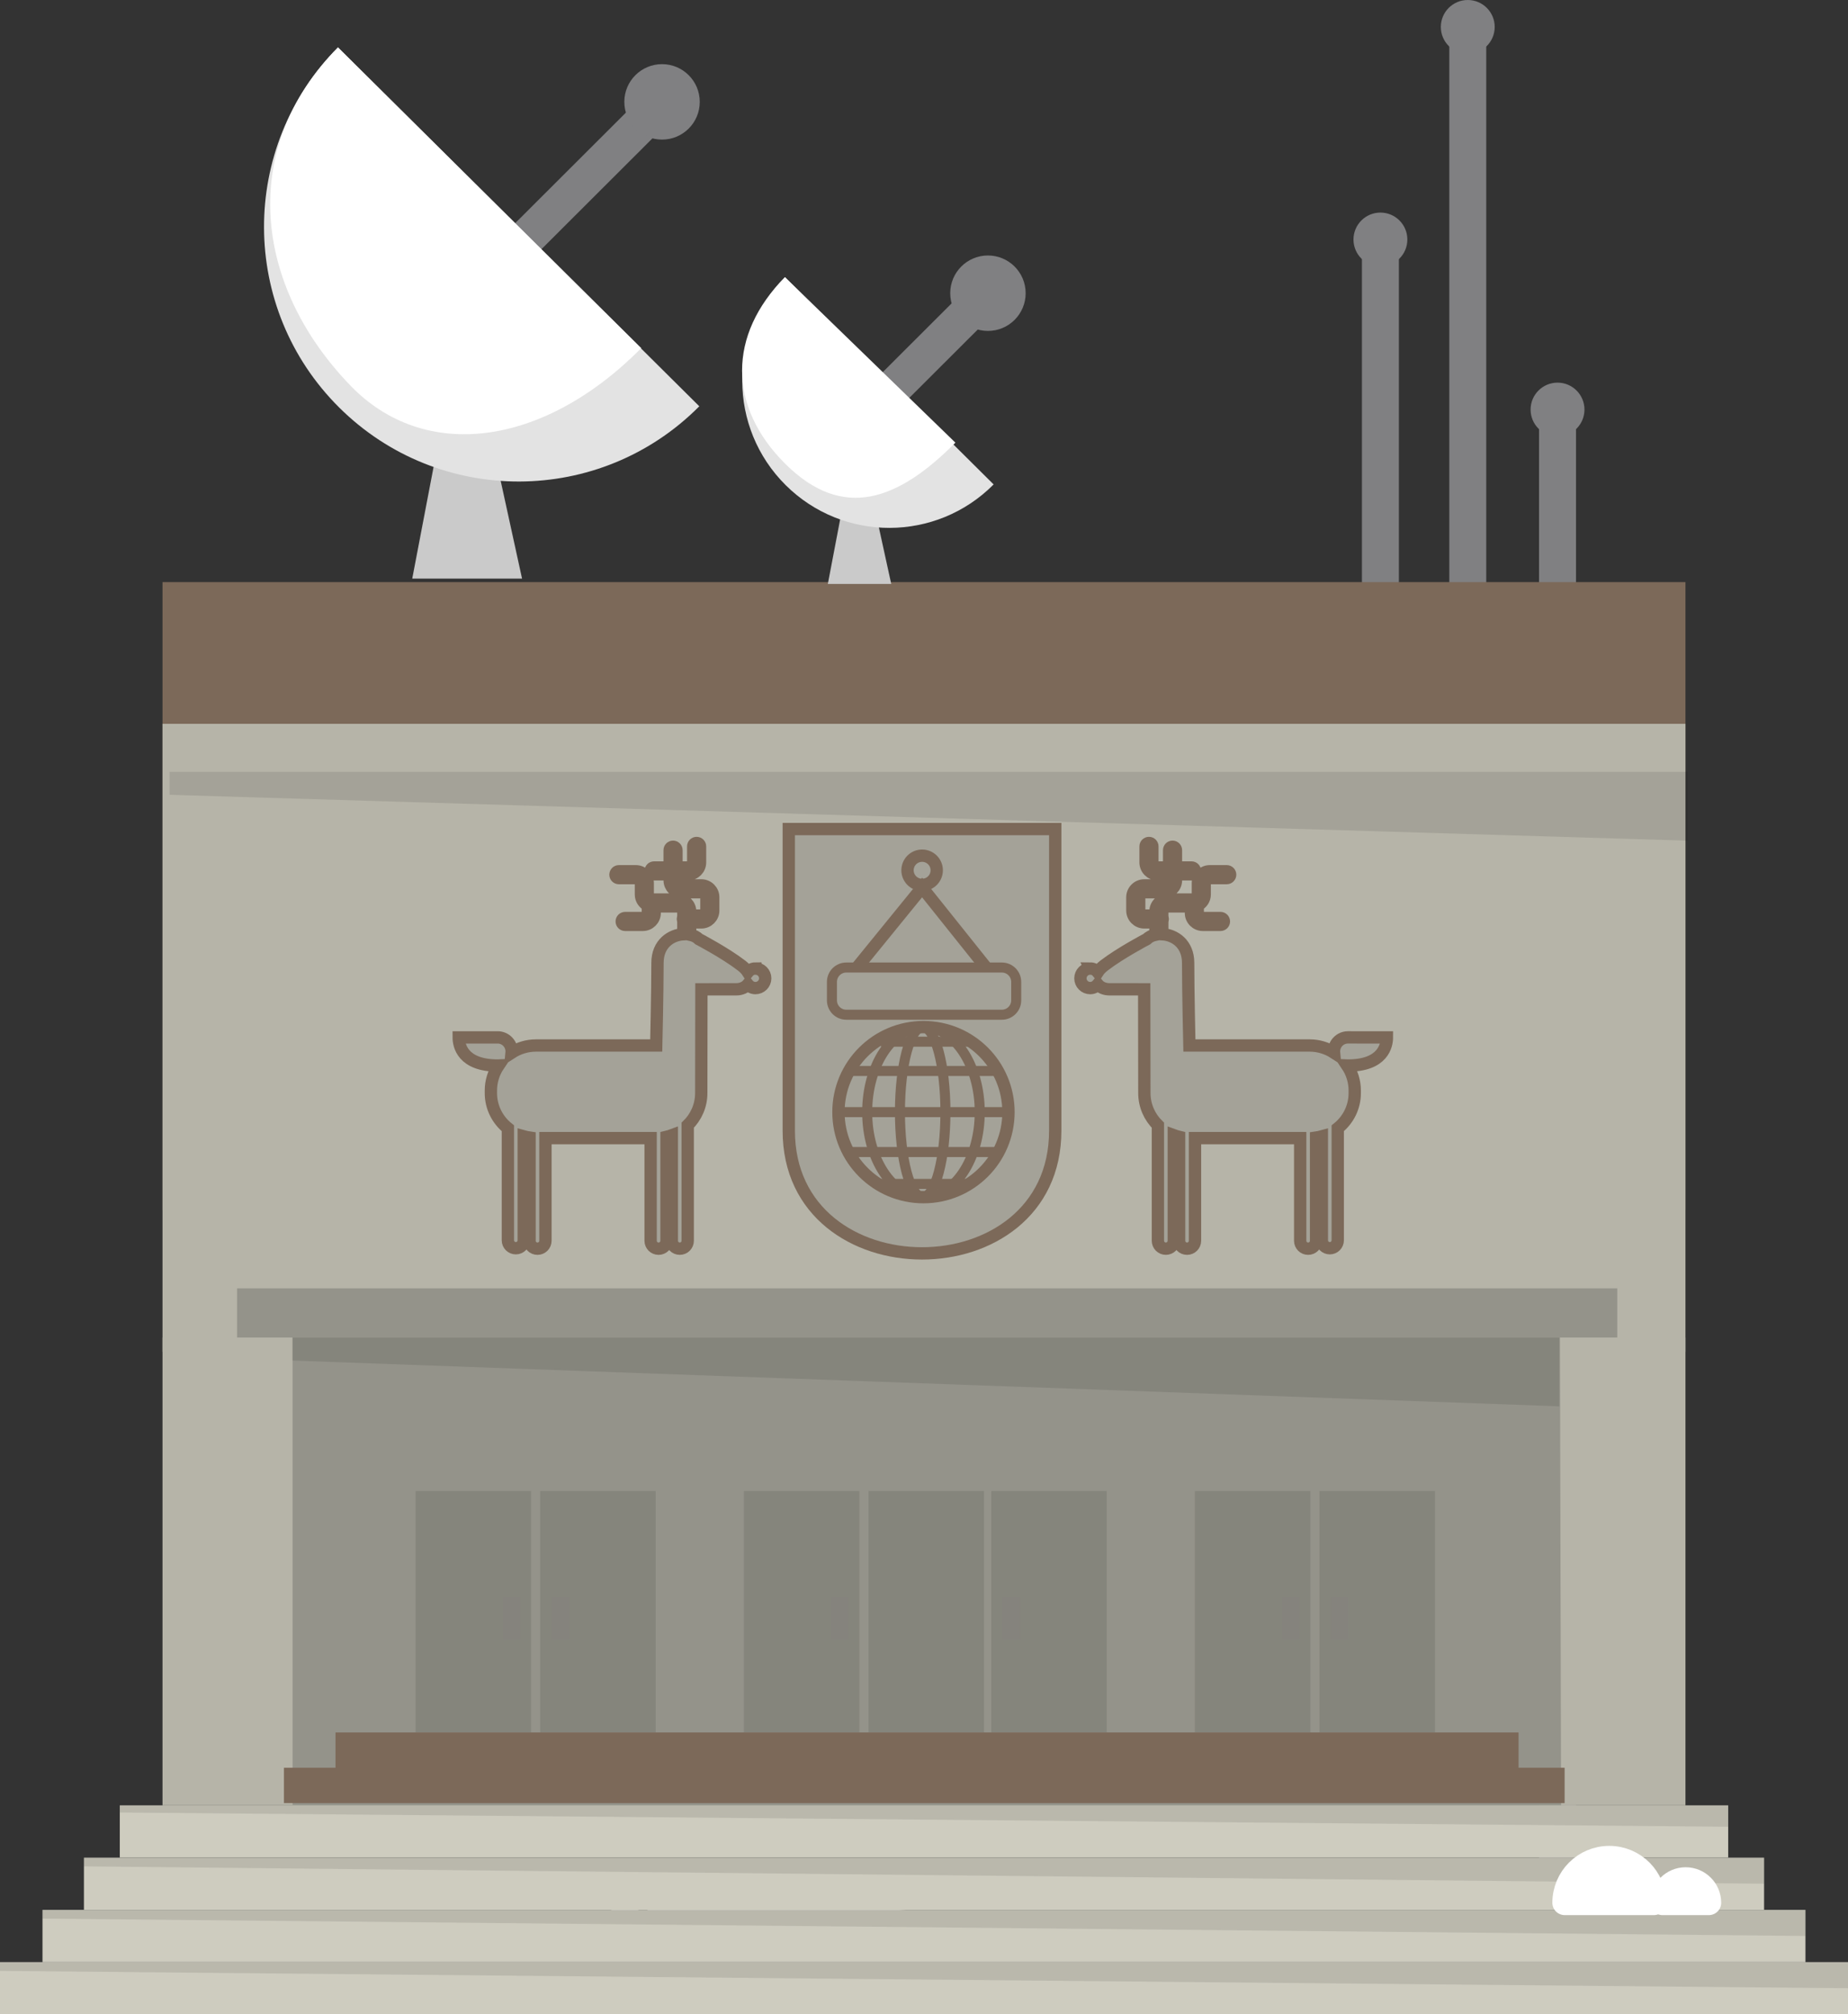 <?xml version="1.0" encoding="iso-8859-1"?>
<!-- Generator: Adobe Illustrator 18.0.0, SVG Export Plug-In . SVG Version: 6.00 Build 0)  -->
<!DOCTYPE svg PUBLIC "-//W3C//DTD SVG 1.1//EN" "http://www.w3.org/Graphics/SVG/1.1/DTD/svg11.dtd">
<svg version="1.1" id="Layer_1" xmlns="http://www.w3.org/2000/svg" xmlns:xlink="http://www.w3.org/1999/xlink" x="0px" y="0px"
	 viewBox="0 49.055 149.991 163.458" style="enable-background:new 0 49.055 149.991 163.458;" xml:space="preserve">
<rect x="0" y="49.055" width="149.991" height="163.458" fill="#333333" stroke="none"/>
<path style="fill:none;stroke:#808082;stroke-width:3;stroke-miterlimit:10;" d="M112.04,188.856V67.932"/>
<circle style="fill:#808082;" cx="112.04" cy="68.491" r="2.186"/>
<path style="fill:none;stroke:#808082;stroke-width:3;stroke-miterlimit:10;" d="M119.13,171.605V50.681"/>
<circle style="fill:#808082;" cx="119.13" cy="51.241" r="2.186"/>
<path style="fill:none;stroke:#808082;stroke-width:3;stroke-miterlimit:10;" d="M126.415,202.656V81.732"/>
<circle style="fill:#808082;" cx="126.415" cy="82.291" r="2.186"/>
<path style="fill:#7C6959;" d="M13.19,96.291h123.609v50.963H13.19L13.19,96.291z"/>
<path style="fill:#B6B4A8;" d="M13.19,107.791h123.609v50.963H13.19L13.19,107.791z"/>
<path style="fill:#94938A;" d="M19.24,153.602h112.023v38.669H19.24V153.602z"/>
<path style="fill:#B6B4A8;" d="M13.19,157.592h123.609v37.962H13.19L13.19,157.592z"/>
<path style="fill:#94938A;" d="M126.703,195.554H23.748v-37.962h102.863L126.703,195.554z"/>
<g>
	<path style="fill:#7C6959;" d="M23.046,192.501H126.99v2.869H23.046V192.501z"/>
	<path style="fill:#7C6959;" d="M27.232,189.638h96.02v2.869h-96.02V189.638z"/>
</g>
<path style="opacity:0.1;enable-background:new    ;" d="M43.844,170.047h9.374v19.585h-9.374V170.047z"/>
<path style="opacity:0.1;enable-background:new    ;" d="M33.732,170.047h9.374v19.585h-9.374V170.047z"/>
<g>
	<path style="fill:#85837D;" d="M40.821,178.649h1.415v3.473h-1.415V178.649z"/>
	<path style="fill:#85837D;" d="M44.763,178.649h1.415v3.473h-1.415V178.649z"/>
</g>
<path style="opacity:0.1;enable-background:new    ;" d="M107.095,170.047h9.374v19.585h-9.374V170.047z"/>
<path style="opacity:0.1;enable-background:new    ;" d="M96.981,170.047h9.374v19.585h-9.374V170.047z"/>
<g>
	<path style="fill:#85837D;" d="M104.071,178.649h1.415v3.473h-1.415V178.649z"/>
	<path style="fill:#85837D;" d="M108.015,178.649h1.415v3.473h-1.415V178.649z"/>
</g>
<path style="opacity:0.1;enable-background:new    ;" d="M80.455,170.047h9.374v19.585h-9.374V170.047z"/>
<path style="fill:#85837D;" d="M81.369,178.649h1.415v3.473h-1.415V178.649z"/>
<path style="opacity:0.1;enable-background:new    ;" d="M70.49,170.047h9.374v19.585H70.49V170.047z"/>
<path style="opacity:0.1;enable-background:new    ;" d="M60.376,170.047h9.374v19.585h-9.374V170.047z"/>
<path style="fill:#85837D;" d="M67.466,178.649h1.415v3.473h-1.415V178.649z"/>
<g>
	<path style="fill:#FFFFFF;stroke:#FFFFFF;stroke-width:1.102;stroke-linejoin:round;stroke-miterlimit:10;" d="M52.153,206.468
		c0-1.66,1.346-3.004,3.006-3.004s28.646,1.344,28.646,3.004H52.15H52.153z"/>
	<path style="fill:#FFFFFF;stroke:#FFFFFF;stroke-width:1.102;stroke-linejoin:round;stroke-miterlimit:10;" d="M48.611,206.468
		c0-1.161,0.941-2.102,2.103-2.102c1.162,0,2.102,0.941,2.102,2.102C52.816,206.468,48.611,206.468,48.611,206.468z"/>
</g>
<g>
	<path style="fill:#CECCBF;" d="M9.723,195.554h130.544v4.241H9.723L9.723,195.554z"/>
	<path style="fill:#CECCBF;" d="M6.812,199.798H143.18v4.239H6.812L6.812,199.798z"/>
	<path style="fill:#CECCBF;" d="M3.449,204.036h143.09v4.241H3.449L3.449,204.036z"/>
	<path style="fill:#CECCBF;" d="M0,208.274h149.991v4.24H0V208.274z"/>
</g>
<path style="opacity:0.1;enable-background:new    ;" d="M6.812,199.798h136.363v2.116L6.812,200.505L6.812,199.798z"/>
<path style="opacity:0.1;enable-background:new    ;" d="M9.723,195.554h130.544v1.737L9.723,196.135L9.723,195.554z"/>
<path style="opacity:0.1;enable-background:new    ;" d="M3.449,204.036h143.09v2.116l-143.09-1.409L3.449,204.036z"/>
<path style="opacity:0.1;enable-background:new    ;" d="M0,208.274h149.991v2.122L0,208.987V208.274z"/>
<g>
	<path style="fill:#FFFFFF;stroke:#FFFFFF;stroke-width:2;stroke-linejoin:round;stroke-miterlimit:10;" d="M134.931,203.461
		c0-1.041,0.844-1.884,1.884-1.884c1.04,0,1.884,0.844,1.884,1.884H134.931z"/>
	<path style="fill:#FFFFFF;stroke:#FFFFFF;stroke-width:2;stroke-linejoin:round;stroke-miterlimit:10;" d="M126.996,203.461
		c0-1.999,1.619-3.618,3.618-3.618s3.618,1.619,3.618,3.618H126.996z"/>
</g>
<path style="opacity:0.1;enable-background:new    ;" d="M23.731,157.592h102.834v5.583l-102.834-3.715L23.731,157.592z"/>
<path style="opacity:0.1;enable-background:new    ;" d="M13.765,111.684h123.19v5.589l-123.19-3.72L13.765,111.684z"/>
<path style="opacity:0.1;enable-background:new    ;" d="M85.647,140.802V116.33H64.02v24.472
	C64.02,154.085,85.647,154.085,85.647,140.802"/>
<path style="opacity:0.1;enable-background:new    ;" d="M61.313,127.646c-0.248,0-0.467,0.117-0.613,0.296
	c-0.111-0.174-0.281-0.357-0.523-0.543c-1.32-1.015-3.45-2.132-3.45-2.132c-0.179-0.179-0.429-0.301-0.712-0.362v-1.001h0.909
	c0.532,0,0.965-0.433,0.965-0.965v-1.071c0-0.532-0.433-0.965-0.965-0.965h-1.606c-0.227,0-0.412-0.185-0.412-0.412v-0.488h0.947
	c0.532,0,0.965-0.433,0.965-0.965v-1.3c0-0.153-0.124-0.277-0.277-0.277c-0.153,0-0.277,0.124-0.277,0.277v1.3
	c0,0.227-0.185,0.412-0.412,0.412h-0.947v-1.406c0-0.152-0.124-0.277-0.277-0.277s-0.277,0.124-0.277,0.277v1.406H53.09
	c-0.153,0-0.277,0.124-0.277,0.277s0.124,0.277,0.277,0.277h1.263v0.488c0,0.532,0.432,0.965,0.965,0.965h1.606
	c0.227,0,0.412,0.185,0.412,0.412v1.071c0,0.227-0.185,0.412-0.412,0.412h-0.909v-0.336c0-0.532-0.432-0.965-0.965-0.965h-2.065
	c-0.227,0-0.412-0.185-0.412-0.412v-0.918c0-0.532-0.433-0.965-0.965-0.965h-1.377c-0.153,0-0.277,0.124-0.277,0.277
	s0.124,0.277,0.277,0.277h1.377c0.227,0,0.412,0.185,0.412,0.412v0.918c0,0.388,0.232,0.722,0.564,0.875v0.624
	c0,0.227-0.185,0.412-0.412,0.412h-1.434c-0.153,0-0.277,0.124-0.277,0.277s0.124,0.277,0.277,0.277h1.434
	c0.532,0,0.965-0.433,0.965-0.965v-0.534h1.914c0.227,0,0.412,0.185,0.412,0.412v0.474c-0.024,0.041-0.039,0.087-0.039,0.138
	c0,0.051,0.014,0.097,0.039,0.138v1.097c-0.994,0.053-2.099,0.768-2.099,2.323c0,2.336-0.102,6.707-0.102,6.707h-9.764
	c-0.729,0-1.407,0.216-1.977,0.584c0.003-0.033,0.005-0.067,0.005-0.101c0-0.631-0.507-1.142-1.133-1.142
	c-0.626,0-2.881,0.001-3.163,0.001c0,0.63,0.293,2.283,3.163,2.283c0.023,0,0.046-0.002,0.068-0.003
	c-0.39,0.582-0.619,1.281-0.619,2.034v0.203c0,1.156,0.539,2.187,1.379,2.857v9.09c0,0.357,0.289,0.645,0.645,0.645
	s0.645-0.289,0.645-0.645v-8.43c0.152,0.043,0.309,0.075,0.469,0.098v8.371c0,0.357,0.289,0.645,0.645,0.645
	s0.645-0.289,0.645-0.645v-8.33h8.537v8.33c0,0.357,0.289,0.645,0.645,0.645s0.645-0.289,0.645-0.645v-8.43
	c0.147-0.035,0.291-0.079,0.431-0.131v8.56c0,0.356,0.289,0.645,0.645,0.645c0.357,0,0.645-0.289,0.645-0.645v-9.375
	c0.677-0.664,1.099-1.588,1.099-2.611l0.013-8.416l2.842-0.004c0.37,0,0.723-0.15,0.926-0.396c0.145,0.182,0.366,0.3,0.617,0.3
	c0.438,0,0.793-0.355,0.793-0.793c0-0.438-0.357-0.793-0.795-0.793"/>
<path style="opacity:0.1;enable-background:new    ;" d="M88.482,127.646c0.248,0,0.467,0.117,0.614,0.296
	c0.111-0.174,0.281-0.357,0.523-0.543c1.32-1.015,3.45-2.132,3.45-2.132c0.179-0.179,0.429-0.301,0.712-0.362v-1.001h-0.909
	c-0.532,0-0.965-0.433-0.965-0.965v-1.071c0-0.532,0.433-0.965,0.965-0.965h1.606c0.227,0,0.412-0.185,0.412-0.412v-0.488h-0.947
	c-0.532,0-0.965-0.433-0.965-0.965v-1.3c0-0.153,0.124-0.277,0.277-0.277s0.277,0.124,0.277,0.277v1.3
	c0,0.227,0.185,0.412,0.412,0.412h0.947v-1.406c0-0.152,0.124-0.277,0.277-0.277c0.153,0,0.277,0.124,0.277,0.277v1.406h1.263
	c0.153,0,0.277,0.124,0.277,0.277s-0.124,0.277-0.277,0.277h-1.263v0.488c0,0.532-0.433,0.965-0.965,0.965h-1.606
	c-0.227,0-0.412,0.185-0.412,0.412v1.071c0,0.227,0.185,0.412,0.412,0.412h0.909v-0.336c0-0.532,0.433-0.965,0.965-0.965h2.065
	c0.227,0,0.412-0.185,0.412-0.412v-0.918c0-0.532,0.433-0.965,0.965-0.965h1.377c0.153,0,0.277,0.124,0.277,0.277
	s-0.124,0.277-0.277,0.277h-1.377c-0.227,0-0.412,0.185-0.412,0.412v0.918c0,0.388-0.232,0.722-0.564,0.875v0.624
	c0,0.227,0.185,0.412,0.412,0.412h1.434c0.153,0,0.277,0.124,0.277,0.277s-0.124,0.277-0.277,0.277h-1.434
	c-0.532,0-0.965-0.433-0.965-0.965v-0.534h-1.914c-0.227,0-0.412,0.185-0.412,0.412v0.474c0.024,0.041,0.039,0.087,0.039,0.138
	c0,0.051-0.014,0.097-0.039,0.138v1.097c0.994,0.053,2.099,0.768,2.099,2.323c0,2.336,0.102,6.707,0.102,6.707h9.764
	c0.729,0,1.407,0.216,1.977,0.584c-0.003-0.033-0.005-0.067-0.005-0.101c0-0.631,0.507-1.142,1.133-1.142
	c0.626,0,2.881,0.001,3.163,0.001c0,0.63-0.293,2.283-3.163,2.283c-0.023,0-0.045-0.002-0.068-0.003
	c0.39,0.582,0.619,1.281,0.619,2.034v0.203c0,1.156-0.539,2.187-1.379,2.857v9.09c0,0.357-0.289,0.645-0.645,0.645
	c-0.356,0-0.645-0.289-0.645-0.645v-8.43c-0.152,0.043-0.309,0.075-0.469,0.098v8.371c0,0.357-0.289,0.645-0.645,0.645
	c-0.357,0-0.645-0.289-0.645-0.645v-8.33h-8.537v8.33c0,0.357-0.289,0.645-0.645,0.645c-0.357,0-0.645-0.289-0.645-0.645v-8.43
	c-0.147-0.035-0.291-0.079-0.431-0.131v8.56c0,0.356-0.289,0.645-0.645,0.645c-0.357,0-0.645-0.289-0.645-0.645v-9.375
	c-0.677-0.664-1.099-1.588-1.099-2.611l-0.013-8.416l-2.842-0.004c-0.37,0-0.724-0.15-0.926-0.396c-0.145,0.182-0.366,0.3-0.617,0.3
	c-0.438,0-0.793-0.355-0.793-0.793c0-0.438,0.356-0.793,0.794-0.793"/>
<g>
	<path style="fill:none;stroke:#7C6959;stroke-miterlimit:10;" d="M85.647,140.802V116.33H64.02v24.472
		C64.02,154.085,85.647,154.085,85.647,140.802z"/>
	<circle style="fill:none;stroke:#7C6959;stroke-miterlimit:10;" cx="74.952" cy="139.301" r="6.9"/>
	<g>
		
			<ellipse style="fill:none;stroke:#7C6959;stroke-width:0.814;stroke-miterlimit:10;" cx="74.952" cy="139.301" rx="4.568" ry="6.9"/>
		
			<ellipse style="fill:none;stroke:#7C6959;stroke-width:0.814;stroke-miterlimit:10;" cx="74.889" cy="139.301" rx="1.846" ry="6.9"/>
		<path style="fill:none;stroke:#7C6959;stroke-width:0.814;stroke-miterlimit:10;" d="M68.052,139.301h14.02"/>
		<path style="fill:none;stroke:#7C6959;stroke-width:0.814;stroke-miterlimit:10;" d="M69.127,135.961h11.755"/>
		<path style="fill:none;stroke:#7C6959;stroke-width:0.814;stroke-miterlimit:10;" d="M71.502,133.586h7.441"/>
		<path style="fill:none;stroke:#7C6959;stroke-width:0.814;stroke-miterlimit:10;" d="M68.696,142.539h12.402"/>
		<path style="fill:none;stroke:#7C6959;stroke-width:0.814;stroke-miterlimit:10;" d="M71.393,145.126h7.226"/>
		<path style="fill:none;stroke:#7C6959;stroke-width:0.814;stroke-miterlimit:10;" d="M82.479,128.733
			c0-0.643-0.522-1.166-1.166-1.166H68.689c-0.643,0-1.166,0.522-1.166,1.166v1.498c0,0.643,0.522,1.166,1.166,1.166h12.624
			c0.643,0,1.166-0.522,1.166-1.166V128.733z"/>
	</g>
	<path style="fill:none;stroke:#7C6959;stroke-miterlimit:10;" d="M69.559,127.566l5.284-6.492l5.175,6.475"/>
	<circle style="fill:none;stroke:#7C6959;stroke-miterlimit:10;" cx="74.843" cy="119.676" r="1.186"/>
	<path style="fill:none;stroke:#7C6959;stroke-miterlimit:10;" d="M61.313,127.646c-0.248,0-0.467,0.117-0.613,0.296
		c-0.111-0.174-0.281-0.357-0.523-0.543c-1.32-1.015-3.45-2.132-3.45-2.132c-0.179-0.179-0.429-0.301-0.712-0.362v-1.001h0.909
		c0.532,0,0.965-0.433,0.965-0.965v-1.071c0-0.532-0.433-0.965-0.965-0.965h-1.606c-0.227,0-0.412-0.185-0.412-0.412v-0.488h0.947
		c0.532,0,0.965-0.433,0.965-0.965v-1.3c0-0.153-0.124-0.277-0.277-0.277c-0.153,0-0.277,0.124-0.277,0.277v1.3
		c0,0.227-0.185,0.412-0.412,0.412h-0.947v-1.406c0-0.152-0.124-0.277-0.277-0.277s-0.277,0.124-0.277,0.277v1.406H53.09
		c-0.153,0-0.277,0.124-0.277,0.277s0.124,0.277,0.277,0.277h1.263v0.488c0,0.532,0.432,0.965,0.965,0.965h1.606
		c0.227,0,0.412,0.185,0.412,0.412v1.071c0,0.227-0.185,0.412-0.412,0.412h-0.909v-0.336c0-0.532-0.432-0.965-0.965-0.965h-2.065
		c-0.227,0-0.412-0.185-0.412-0.412v-0.918c0-0.532-0.433-0.965-0.965-0.965h-1.377c-0.153,0-0.277,0.124-0.277,0.277
		s0.124,0.277,0.277,0.277h1.377c0.227,0,0.412,0.185,0.412,0.412v0.918c0,0.388,0.232,0.722,0.564,0.875v0.624
		c0,0.227-0.185,0.412-0.412,0.412h-1.434c-0.153,0-0.277,0.124-0.277,0.277s0.124,0.277,0.277,0.277h1.434
		c0.532,0,0.965-0.433,0.965-0.965v-0.534h1.914c0.227,0,0.412,0.185,0.412,0.412v0.474c-0.024,0.041-0.039,0.087-0.039,0.138
		c0,0.051,0.014,0.097,0.039,0.138v1.097c-0.994,0.053-2.099,0.768-2.099,2.323c0,2.336-0.102,6.707-0.102,6.707h-9.764
		c-0.729,0-1.407,0.216-1.977,0.584c0.003-0.033,0.005-0.067,0.005-0.101c0-0.631-0.507-1.142-1.133-1.142
		c-0.626,0-2.881,0.001-3.163,0.001c0,0.63,0.293,2.283,3.163,2.283c0.023,0,0.046-0.002,0.068-0.003
		c-0.39,0.582-0.619,1.281-0.619,2.034v0.203c0,1.156,0.539,2.187,1.379,2.857v9.09c0,0.357,0.289,0.645,0.645,0.645
		s0.645-0.289,0.645-0.645v-8.43c0.152,0.043,0.309,0.075,0.469,0.098v8.371c0,0.357,0.289,0.645,0.645,0.645
		s0.645-0.289,0.645-0.645v-8.33h8.537v8.33c0,0.357,0.289,0.645,0.645,0.645s0.645-0.289,0.645-0.645v-8.43
		c0.147-0.035,0.291-0.079,0.431-0.131v8.56c0,0.356,0.289,0.645,0.645,0.645c0.357,0,0.645-0.289,0.645-0.645v-9.375
		c0.677-0.664,1.099-1.588,1.099-2.611l0.013-8.416l2.842-0.004c0.37,0,0.723-0.15,0.926-0.396c0.145,0.182,0.366,0.3,0.617,0.3
		c0.438,0,0.793-0.355,0.793-0.793c0-0.438-0.357-0.793-0.795-0.793L61.313,127.646z"/>
	<path style="fill:none;stroke:#7C6959;stroke-miterlimit:10;" d="M88.482,127.646c0.248,0,0.467,0.117,0.614,0.296
		c0.111-0.174,0.281-0.357,0.523-0.543c1.32-1.015,3.45-2.132,3.45-2.132c0.179-0.179,0.429-0.301,0.712-0.362v-1.001h-0.909
		c-0.532,0-0.965-0.433-0.965-0.965v-1.071c0-0.532,0.433-0.965,0.965-0.965h1.606c0.227,0,0.412-0.185,0.412-0.412v-0.488h-0.947
		c-0.532,0-0.965-0.433-0.965-0.965v-1.3c0-0.153,0.124-0.277,0.277-0.277s0.277,0.124,0.277,0.277v1.3
		c0,0.227,0.185,0.412,0.412,0.412h0.947v-1.406c0-0.152,0.124-0.277,0.277-0.277c0.153,0,0.277,0.124,0.277,0.277v1.406h1.263
		c0.153,0,0.277,0.124,0.277,0.277s-0.124,0.277-0.277,0.277h-1.263v0.488c0,0.532-0.433,0.965-0.965,0.965h-1.606
		c-0.227,0-0.412,0.185-0.412,0.412v1.071c0,0.227,0.185,0.412,0.412,0.412h0.909v-0.336c0-0.532,0.433-0.965,0.965-0.965h2.065
		c0.227,0,0.412-0.185,0.412-0.412v-0.918c0-0.532,0.433-0.965,0.965-0.965h1.377c0.153,0,0.277,0.124,0.277,0.277
		s-0.124,0.277-0.277,0.277h-1.377c-0.227,0-0.412,0.185-0.412,0.412v0.918c0,0.388-0.232,0.722-0.564,0.875v0.624
		c0,0.227,0.185,0.412,0.412,0.412h1.434c0.153,0,0.277,0.124,0.277,0.277s-0.124,0.277-0.277,0.277h-1.434
		c-0.532,0-0.965-0.433-0.965-0.965v-0.534h-1.914c-0.227,0-0.412,0.185-0.412,0.412v0.474c0.024,0.041,0.039,0.087,0.039,0.138
		c0,0.051-0.014,0.097-0.039,0.138v1.097c0.994,0.053,2.099,0.768,2.099,2.323c0,2.336,0.102,6.707,0.102,6.707h9.764
		c0.729,0,1.407,0.216,1.977,0.584c-0.003-0.033-0.005-0.067-0.005-0.101c0-0.631,0.507-1.142,1.133-1.142
		c0.626,0,2.881,0.001,3.163,0.001c0,0.63-0.293,2.283-3.163,2.283c-0.023,0-0.045-0.002-0.068-0.003
		c0.39,0.582,0.619,1.281,0.619,2.034v0.203c0,1.156-0.539,2.187-1.379,2.857v9.09c0,0.357-0.289,0.645-0.645,0.645
		c-0.356,0-0.645-0.289-0.645-0.645v-8.43c-0.152,0.043-0.309,0.075-0.469,0.098v8.371c0,0.357-0.289,0.645-0.645,0.645
		c-0.357,0-0.645-0.289-0.645-0.645v-8.33h-8.537v8.33c0,0.357-0.289,0.645-0.645,0.645c-0.357,0-0.645-0.289-0.645-0.645v-8.43
		c-0.147-0.035-0.291-0.079-0.431-0.131v8.56c0,0.356-0.289,0.645-0.645,0.645c-0.357,0-0.645-0.289-0.645-0.645v-9.375
		c-0.677-0.664-1.099-1.588-1.099-2.611l-0.013-8.416l-2.842-0.004c-0.37,0-0.724-0.15-0.926-0.396
		c-0.145,0.182-0.366,0.3-0.617,0.3c-0.438,0-0.793-0.355-0.793-0.793c0-0.438,0.356-0.793,0.794-0.793L88.482,127.646z"/>
</g>
<path style="fill:#CACACA;" d="M40.273,86.412h-4.98l-1.834,9.597h8.913L40.273,86.412z"/>
<path style="fill:none;stroke:#808082;stroke-width:3;stroke-miterlimit:10;" d="M53.205,57.914l-17.822,17.79"/>
<path style="fill:#E3E3E3;" d="M27.43,52.904c-8.042,8.102-7.994,21.183,0.105,29.225c8.096,8.041,21.183,7.994,29.223-0.105
	l-29.325-29.12"/>
<path style="fill:#FFFFFF;" d="M27.43,52.904c-8.042,8.102-6.9,19.273,1.042,27.47c5.942,6.134,15.537,5.032,23.575-3.067
	L27.43,52.904"/>
<path style="fill:#CACACA;" d="M71.123,90.897h-2.875L67.19,96.44h5.146L71.123,90.897z"/>
<circle style="fill:#808082;" cx="53.734" cy="57.322" r="3.061"/>
<path style="fill:none;stroke:#808082;stroke-width:3;stroke-miterlimit:10;" d="M78.592,74.441L68.3,84.714"/>
<path style="fill:#E3E3E3;" d="M63.711,71.548c-4.646,4.678-4.617,12.233,0.06,16.877c4.677,4.646,12.233,4.617,16.875-0.06
	L63.711,71.546"/>
<path style="fill:#FFFFFF;" d="M63.711,71.548c-4.646,4.678-4.646,10.508,0.032,15.152c4.677,4.646,9.157,2.952,13.8-1.725
	L63.708,71.548"/>
<circle style="fill:#808082;" cx="80.185" cy="72.848" r="3.061"/>
</svg>
